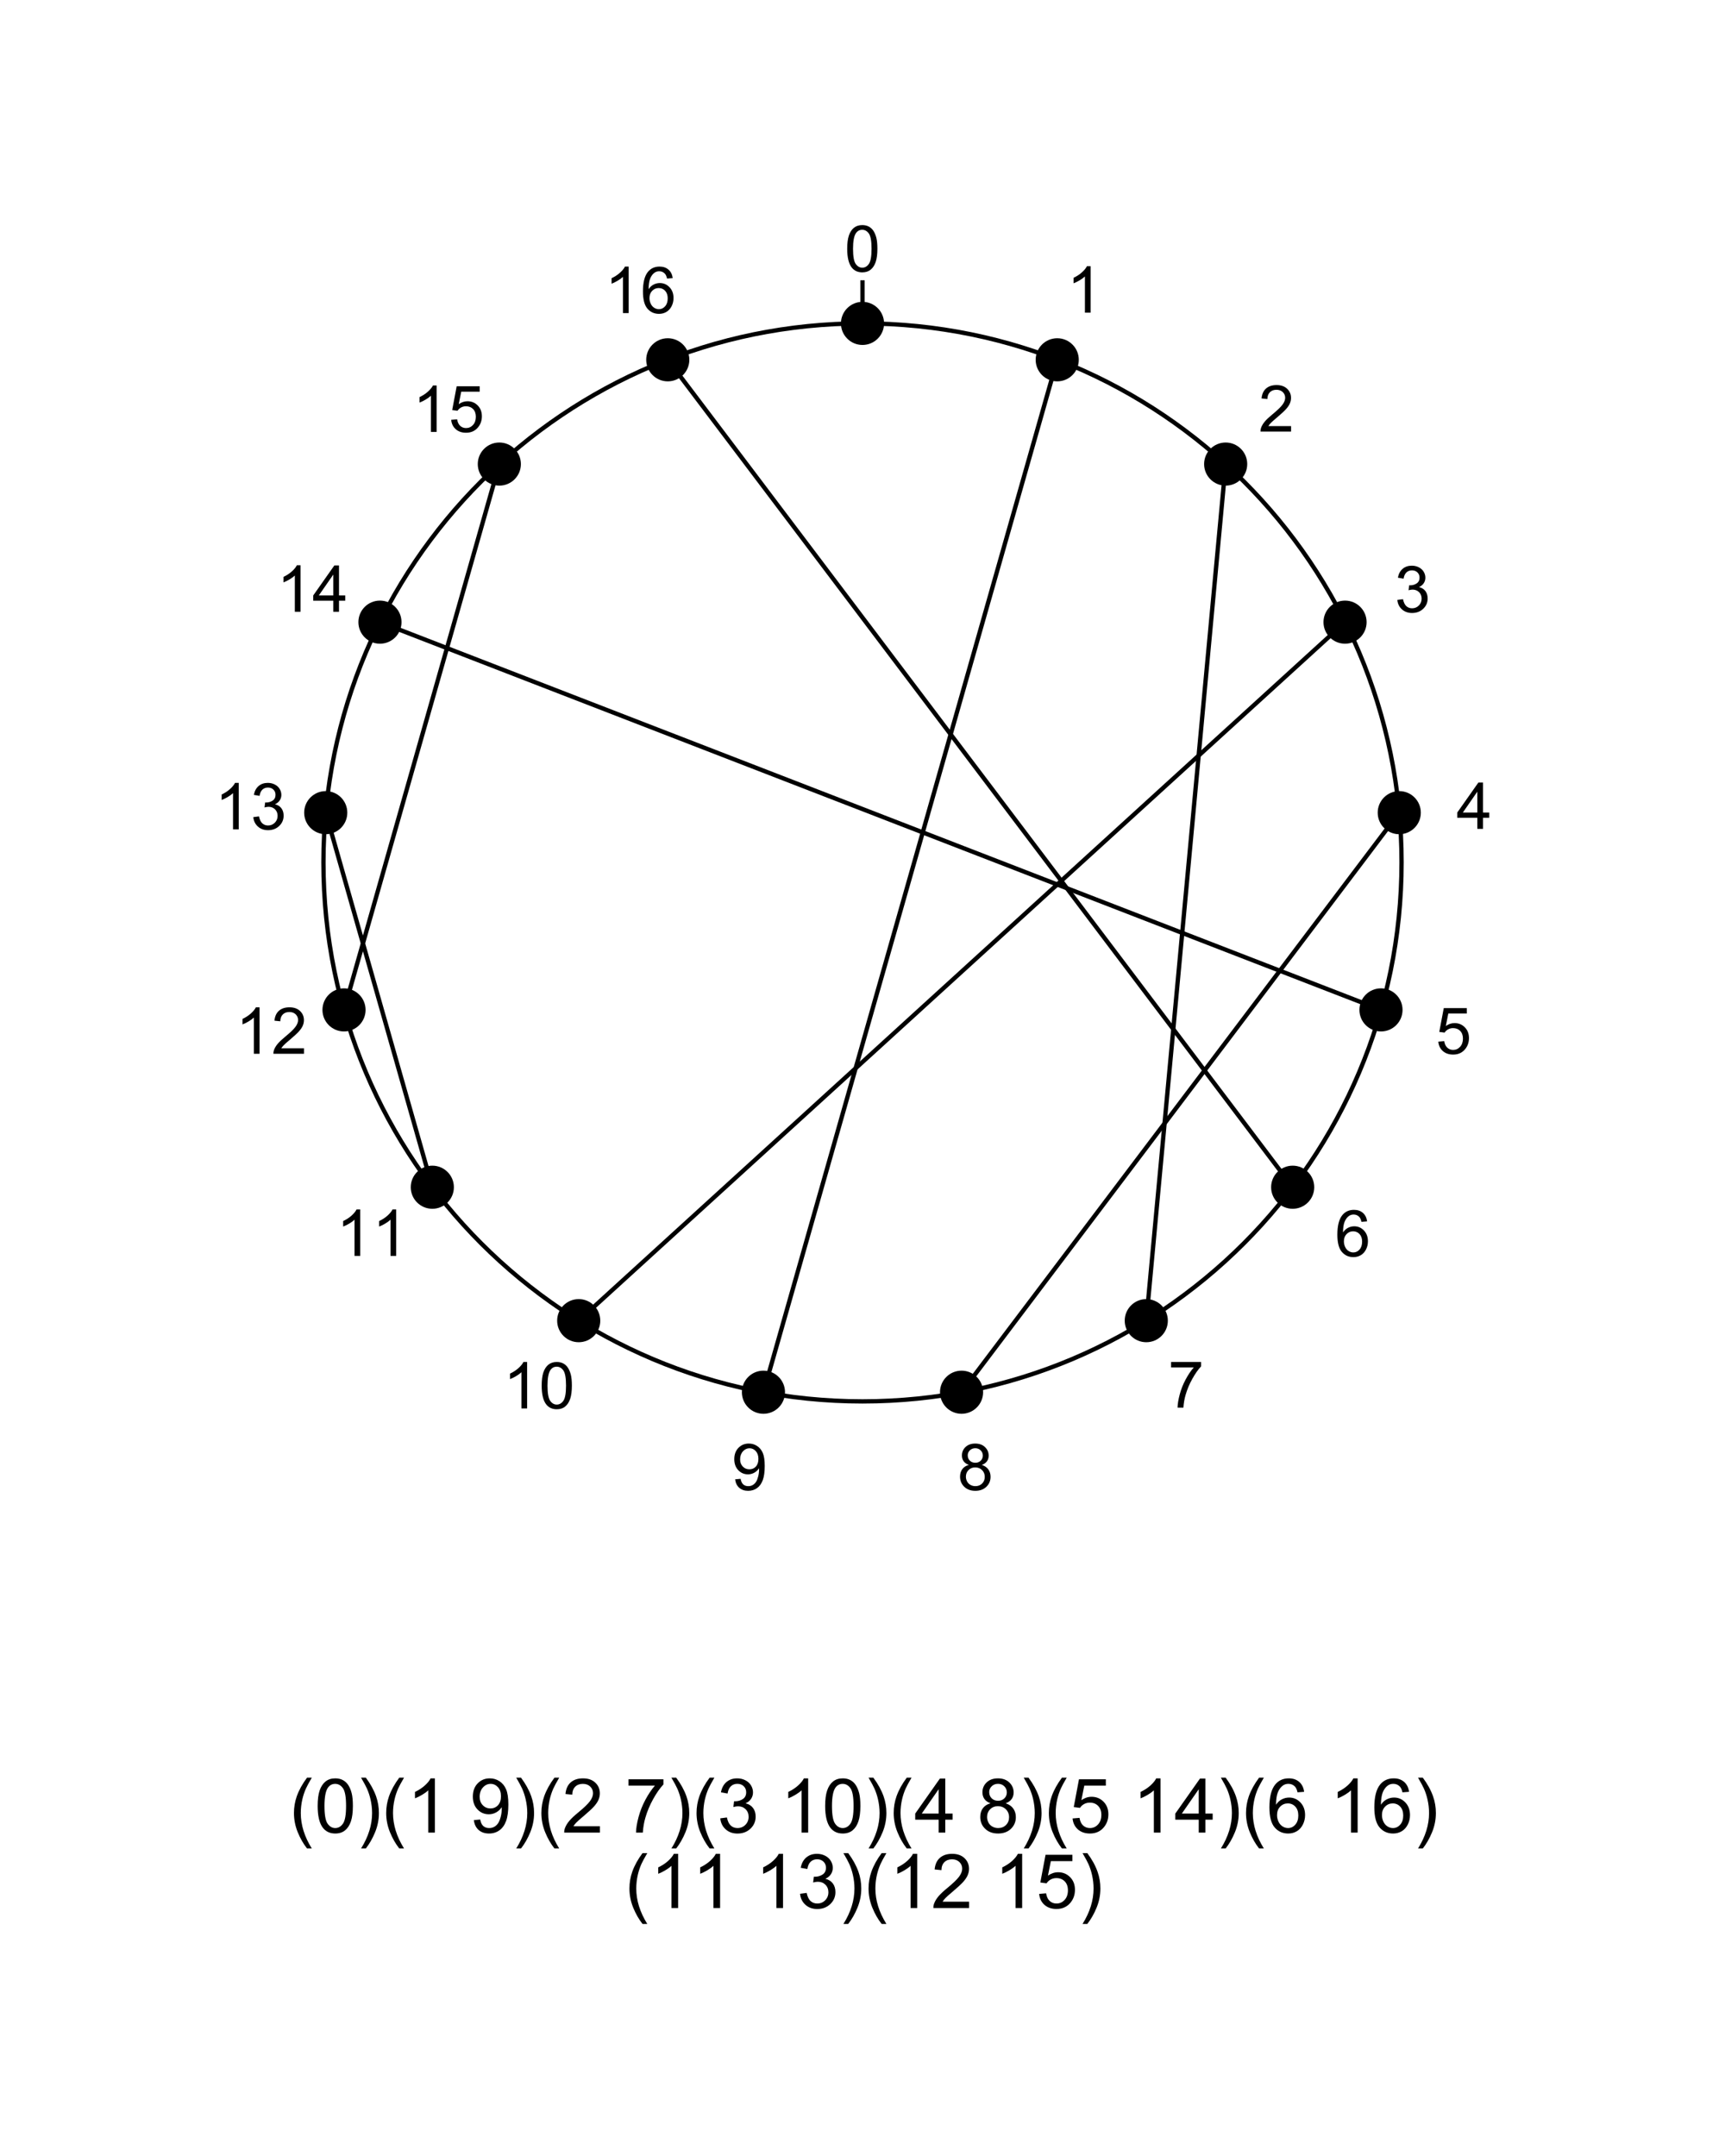 <?xml version="1.0" encoding="UTF-8"?>
<svg xmlns="http://www.w3.org/2000/svg" xmlns:xlink="http://www.w3.org/1999/xlink" width="800" height="1000" viewBox="0 0 800 1000">
<defs>
<g>
<g id="glyph-0-0">
<path d="M 3.75 0 L 3.75 -18.75 L 18.75 -18.75 L 18.75 0 L 3.75 0 M 4.219 -0.469 L 18.281 -0.469 L 18.281 -18.281 L 4.219 -18.281 Z M 4.219 -0.469 "/>
</g>
<g id="glyph-0-1">
<path d="M 1.246 -10.59 C 1.246 -13.129 1.508 -15.172 2.027 -16.723 C 2.551 -18.27 3.328 -19.461 4.359 -20.305 C 5.387 -21.141 6.684 -21.562 8.246 -21.562 C 9.398 -21.562 10.41 -21.332 11.281 -20.867 C 12.148 -20.402 12.867 -19.734 13.434 -18.859 C 14 -17.984 14.441 -16.922 14.766 -15.668 C 15.086 -14.41 15.25 -12.719 15.25 -10.59 C 15.25 -8.07 14.988 -6.039 14.473 -4.488 C 13.953 -2.941 13.18 -1.746 12.152 -0.902 C 11.121 -0.055 9.82 0.367 8.246 0.367 C 6.176 0.367 4.551 -0.375 3.367 -1.859 C 1.953 -3.648 1.246 -6.559 1.246 -10.59 M 3.953 -10.59 C 3.953 -7.066 4.367 -4.719 5.191 -3.551 C 6.02 -2.387 7.035 -1.801 8.246 -1.801 C 9.457 -1.801 10.477 -2.387 11.301 -3.559 C 12.125 -4.73 12.539 -7.074 12.539 -10.59 C 12.539 -14.125 12.125 -16.477 11.301 -17.637 C 10.477 -18.797 9.449 -19.379 8.219 -19.379 C 7.008 -19.379 6.039 -18.867 5.316 -17.844 C 4.41 -16.531 3.953 -14.117 3.953 -10.59 Z M 3.953 -10.59 "/>
</g>
<g id="glyph-0-2">
<path d="M 11.176 0 L 8.539 0 L 8.539 -16.801 C 7.906 -16.195 7.074 -15.59 6.043 -14.984 C 5.012 -14.379 4.086 -13.926 3.266 -13.625 L 3.266 -16.172 C 4.742 -16.867 6.031 -17.703 7.133 -18.691 C 8.238 -19.68 9.02 -20.633 9.477 -21.562 L 11.176 -21.562 Z M 11.176 0 "/>
</g>
<g id="glyph-0-3">
<path d="M 15.102 -2.535 L 15.102 0 L 0.906 0 C 0.887 -0.633 0.992 -1.246 1.215 -1.832 C 1.578 -2.797 2.156 -3.75 2.953 -4.688 C 3.746 -5.625 4.898 -6.707 6.402 -7.938 C 8.734 -9.852 10.312 -11.371 11.133 -12.488 C 11.953 -13.605 12.363 -14.664 12.363 -15.66 C 12.363 -16.703 11.988 -17.586 11.242 -18.305 C 10.496 -19.02 9.523 -19.379 8.32 -19.379 C 7.051 -19.379 6.035 -19 5.273 -18.238 C 4.512 -17.477 4.125 -16.422 4.117 -15.074 L 1.406 -15.352 C 1.59 -17.375 2.289 -18.914 3.5 -19.973 C 4.711 -21.031 6.336 -21.562 8.379 -21.562 C 10.438 -21.562 12.07 -20.992 13.273 -19.848 C 14.473 -18.707 15.074 -17.289 15.074 -15.602 C 15.074 -14.742 14.898 -13.895 14.547 -13.066 C 14.195 -12.234 13.609 -11.363 12.797 -10.445 C 11.98 -9.527 10.625 -8.266 8.73 -6.664 C 7.148 -5.336 6.133 -4.438 5.684 -3.961 C 5.234 -3.488 4.863 -3.012 4.57 -2.535 Z M 15.102 -2.535 "/>
</g>
<g id="glyph-0-4">
<path d="M 1.258 -5.668 L 3.898 -6.02 C 4.199 -4.527 4.715 -3.449 5.441 -2.789 C 6.168 -2.133 7.055 -1.801 8.102 -1.801 C 9.34 -1.801 10.387 -2.23 11.242 -3.09 C 12.098 -3.949 12.523 -5.016 12.523 -6.285 C 12.523 -7.496 12.129 -8.492 11.336 -9.281 C 10.547 -10.066 9.539 -10.461 8.32 -10.461 C 7.82 -10.461 7.203 -10.359 6.461 -10.164 L 6.754 -12.48 C 6.93 -12.461 7.07 -12.449 7.18 -12.453 C 8.301 -12.449 9.312 -12.742 10.211 -13.328 C 11.109 -13.914 11.559 -14.82 11.559 -16.039 C 11.559 -17.008 11.23 -17.809 10.578 -18.441 C 9.922 -19.078 9.078 -19.395 8.043 -19.395 C 7.016 -19.395 6.16 -19.07 5.477 -18.43 C 4.797 -17.781 4.355 -16.816 4.16 -15.527 L 1.523 -15.996 C 1.844 -17.766 2.578 -19.133 3.719 -20.105 C 4.863 -21.078 6.285 -21.562 7.984 -21.562 C 9.156 -21.562 10.234 -21.312 11.219 -20.809 C 12.207 -20.305 12.961 -19.617 13.484 -18.75 C 14.008 -17.883 14.266 -16.957 14.266 -15.98 C 14.266 -15.055 14.02 -14.207 13.52 -13.445 C 13.023 -12.684 12.285 -12.078 11.309 -11.633 C 12.578 -11.336 13.562 -10.73 14.266 -9.809 C 14.969 -8.883 15.32 -7.73 15.32 -6.344 C 15.32 -4.469 14.637 -2.879 13.273 -1.574 C 11.906 -0.27 10.176 0.379 8.086 0.383 C 6.203 0.379 4.637 -0.18 3.391 -1.305 C 2.145 -2.426 1.434 -3.883 1.258 -5.668 Z M 1.258 -5.668 "/>
</g>
<g id="glyph-0-5">
<path d="M 9.695 0 L 9.695 -5.141 L 0.383 -5.141 L 0.383 -7.559 L 10.18 -21.477 L 12.336 -21.477 L 12.336 -7.559 L 15.234 -7.559 L 15.234 -5.141 L 12.336 -5.141 L 12.336 0 L 9.695 0 M 9.695 -7.559 L 9.695 -17.242 L 2.973 -7.559 Z M 9.695 -7.559 "/>
</g>
<g id="glyph-0-6">
<path d="M 1.246 -5.625 L 4.016 -5.859 C 4.219 -4.512 4.695 -3.5 5.441 -2.82 C 6.188 -2.141 7.09 -1.801 8.145 -1.801 C 9.414 -1.801 10.488 -2.281 11.367 -3.238 C 12.246 -4.195 12.684 -5.465 12.688 -7.047 C 12.684 -8.551 12.262 -9.734 11.418 -10.605 C 10.574 -11.477 9.469 -11.91 8.102 -11.91 C 7.25 -11.91 6.484 -11.715 5.801 -11.332 C 5.117 -10.945 4.578 -10.445 4.188 -9.828 L 1.715 -10.152 L 3.793 -21.18 L 14.473 -21.18 L 14.473 -18.664 L 5.902 -18.664 L 4.746 -12.891 C 6.035 -13.789 7.387 -14.238 8.805 -14.238 C 10.68 -14.238 12.262 -13.59 13.551 -12.289 C 14.84 -10.992 15.484 -9.32 15.484 -7.281 C 15.484 -5.336 14.918 -3.656 13.785 -2.242 C 12.406 -0.504 10.527 0.367 8.145 0.367 C 6.191 0.367 4.598 -0.18 3.363 -1.273 C 2.125 -2.367 1.422 -3.82 1.246 -5.625 Z M 1.246 -5.625 "/>
</g>
<g id="glyph-0-7">
<path d="M 14.926 -16.215 L 12.305 -16.012 C 12.07 -17.047 11.738 -17.797 11.309 -18.266 C 10.594 -19.02 9.719 -19.395 8.672 -19.395 C 7.832 -19.395 7.094 -19.16 6.461 -18.691 C 5.629 -18.086 4.977 -17.203 4.496 -16.039 C 4.02 -14.879 3.77 -13.223 3.75 -11.074 C 4.383 -12.039 5.16 -12.758 6.078 -13.227 C 6.996 -13.695 7.957 -13.93 8.965 -13.93 C 10.723 -13.93 12.219 -13.285 13.453 -11.988 C 14.691 -10.695 15.309 -9.023 15.309 -6.973 C 15.309 -5.625 15.016 -4.371 14.438 -3.215 C 13.855 -2.059 13.055 -1.172 12.039 -0.555 C 11.023 0.059 9.875 0.367 8.586 0.367 C 6.387 0.367 4.594 -0.441 3.207 -2.059 C 1.82 -3.676 1.129 -6.336 1.129 -10.047 C 1.129 -14.199 1.895 -17.219 3.43 -19.102 C 4.766 -20.742 6.566 -21.562 8.832 -21.562 C 10.523 -21.562 11.906 -21.09 12.984 -20.141 C 14.066 -19.195 14.711 -17.887 14.926 -16.215 M 4.16 -6.957 C 4.16 -6.051 4.352 -5.18 4.738 -4.352 C 5.125 -3.52 5.664 -2.887 6.359 -2.453 C 7.051 -2.02 7.777 -1.801 8.539 -1.801 C 9.652 -1.801 10.609 -2.25 11.41 -3.148 C 12.211 -4.047 12.613 -5.27 12.613 -6.812 C 12.613 -8.297 12.215 -9.465 11.426 -10.32 C 10.633 -11.176 9.641 -11.602 8.438 -11.602 C 7.246 -11.602 6.234 -11.176 5.406 -10.32 C 4.574 -9.465 4.16 -8.344 4.16 -6.957 Z M 4.16 -6.957 "/>
</g>
<g id="glyph-0-8">
<path d="M 1.422 -18.664 L 1.422 -21.195 L 15.32 -21.195 L 15.32 -19.145 C 13.953 -17.691 12.602 -15.758 11.258 -13.344 C 9.914 -10.934 8.875 -8.453 8.145 -5.902 C 7.617 -4.105 7.281 -2.137 7.133 0 L 4.422 0 C 4.453 -1.688 4.785 -3.73 5.422 -6.125 C 6.055 -8.516 6.965 -10.824 8.152 -13.043 C 9.34 -15.266 10.602 -17.141 11.938 -18.664 Z M 1.422 -18.664 "/>
</g>
<g id="glyph-0-9">
<path d="M 5.305 -11.645 C 4.211 -12.047 3.398 -12.617 2.871 -13.359 C 2.344 -14.102 2.078 -14.988 2.078 -16.023 C 2.078 -17.586 2.641 -18.902 3.766 -19.965 C 4.887 -21.031 6.383 -21.562 8.246 -21.562 C 10.121 -21.562 11.633 -21.02 12.773 -19.93 C 13.914 -18.84 14.488 -17.516 14.488 -15.953 C 14.488 -14.957 14.227 -14.09 13.703 -13.352 C 13.18 -12.613 12.387 -12.047 11.324 -11.645 C 12.641 -11.215 13.645 -10.523 14.332 -9.566 C 15.023 -8.609 15.367 -7.465 15.367 -6.137 C 15.367 -4.301 14.715 -2.758 13.418 -1.508 C 12.117 -0.258 10.41 0.367 8.289 0.367 C 6.172 0.367 4.461 -0.262 3.164 -1.516 C 1.867 -2.77 1.215 -4.336 1.215 -6.211 C 1.215 -7.605 1.57 -8.777 2.277 -9.719 C 2.984 -10.66 3.992 -11.305 5.305 -11.645 M 4.773 -16.113 C 4.773 -15.098 5.102 -14.266 5.758 -13.625 C 6.41 -12.977 7.262 -12.656 8.305 -12.656 C 9.32 -12.656 10.152 -12.977 10.805 -13.617 C 11.453 -14.254 11.777 -15.039 11.777 -15.969 C 11.777 -16.934 11.441 -17.746 10.773 -18.406 C 10.105 -19.066 9.273 -19.395 8.277 -19.395 C 7.27 -19.395 6.434 -19.07 5.773 -18.43 C 5.109 -17.781 4.773 -17.012 4.773 -16.113 M 3.926 -6.195 C 3.926 -5.445 4.105 -4.719 4.461 -4.016 C 4.816 -3.312 5.348 -2.766 6.051 -2.379 C 6.754 -1.996 7.508 -1.801 8.32 -1.801 C 9.578 -1.801 10.621 -2.207 11.441 -3.016 C 12.262 -3.828 12.672 -4.859 12.672 -6.109 C 12.672 -7.379 12.25 -8.43 11.402 -9.258 C 10.559 -10.086 9.5 -10.504 8.234 -10.504 C 6.992 -10.504 5.965 -10.094 5.148 -9.273 C 4.332 -8.453 3.926 -7.426 3.926 -6.195 Z M 3.926 -6.195 "/>
</g>
<g id="glyph-0-10">
<path d="M 1.641 -4.965 L 4.176 -5.199 C 4.391 -4.008 4.801 -3.145 5.406 -2.609 C 6.012 -2.07 6.785 -1.801 7.734 -1.801 C 8.547 -1.801 9.254 -1.988 9.867 -2.359 C 10.477 -2.73 10.977 -3.227 11.367 -3.844 C 11.758 -4.465 12.086 -5.305 12.348 -6.359 C 12.613 -7.41 12.742 -8.484 12.742 -9.578 C 12.742 -9.695 12.738 -9.875 12.73 -10.109 C 12.203 -9.266 11.48 -8.586 10.57 -8.062 C 9.656 -7.543 8.668 -7.281 7.602 -7.281 C 5.824 -7.281 4.32 -7.926 3.09 -9.215 C 1.859 -10.504 1.246 -12.203 1.246 -14.312 C 1.246 -16.488 1.887 -18.242 3.172 -19.57 C 4.457 -20.898 6.062 -21.562 8 -21.562 C 9.395 -21.562 10.672 -21.188 11.828 -20.434 C 12.984 -19.684 13.863 -18.609 14.465 -17.219 C 15.066 -15.828 15.367 -13.812 15.367 -11.176 C 15.367 -8.434 15.066 -6.246 14.473 -4.621 C 13.875 -2.996 12.992 -1.758 11.812 -0.906 C 10.637 -0.059 9.258 0.367 7.676 0.367 C 5.996 0.367 4.625 -0.102 3.559 -1.031 C 2.496 -1.965 1.855 -3.277 1.641 -4.965 M 12.438 -14.445 C 12.438 -15.957 12.035 -17.156 11.227 -18.047 C 10.422 -18.938 9.453 -19.379 8.32 -19.379 C 7.148 -19.379 6.129 -18.902 5.258 -17.945 C 4.391 -16.988 3.953 -15.746 3.953 -14.223 C 3.953 -12.855 4.367 -11.746 5.191 -10.891 C 6.02 -10.035 7.035 -9.609 8.246 -9.609 C 9.469 -9.609 10.473 -10.035 11.258 -10.891 C 12.043 -11.746 12.438 -12.93 12.438 -14.445 Z M 12.438 -14.445 "/>
</g>
<g id="glyph-1-0">
<path d="M 4.375 0 L 4.375 -21.875 L 21.875 -21.875 L 21.875 0 L 4.375 0 M 4.922 -0.547 L 21.328 -0.547 L 21.328 -21.328 L 4.922 -21.328 Z M 4.922 -0.547 "/>
</g>
<g id="glyph-1-1">
<path d="M 8.188 7.367 C 6.488 5.223 5.055 2.719 3.879 -0.152 C 2.707 -3.023 2.117 -6 2.117 -9.074 C 2.117 -11.785 2.559 -14.383 3.434 -16.867 C 4.461 -19.75 6.043 -22.621 8.188 -25.48 L 10.391 -25.48 C 9.012 -23.109 8.102 -21.418 7.656 -20.406 C 6.961 -18.832 6.414 -17.191 6.016 -15.484 C 5.527 -13.352 5.281 -11.211 5.281 -9.059 C 5.281 -3.578 6.984 1.898 10.391 7.367 Z M 8.188 7.367 "/>
</g>
<g id="glyph-1-2">
<path d="M 1.453 -12.355 C 1.453 -15.316 1.758 -17.703 2.367 -19.508 C 2.977 -21.312 3.883 -22.707 5.086 -23.688 C 6.285 -24.668 7.797 -25.156 9.621 -25.156 C 10.965 -25.156 12.145 -24.887 13.16 -24.344 C 14.172 -23.805 15.012 -23.023 15.672 -22.004 C 16.332 -20.984 16.852 -19.742 17.227 -18.277 C 17.602 -16.812 17.789 -14.84 17.789 -12.355 C 17.789 -9.418 17.488 -7.043 16.883 -5.238 C 16.281 -3.434 15.379 -2.035 14.176 -1.051 C 12.973 -0.066 11.457 0.426 9.621 0.426 C 7.207 0.426 5.309 -0.438 3.93 -2.172 C 2.277 -4.254 1.453 -7.652 1.453 -12.355 M 4.613 -12.355 C 4.613 -8.242 5.094 -5.504 6.059 -4.145 C 7.02 -2.781 8.207 -2.102 9.621 -2.102 C 11.035 -2.102 12.223 -2.785 13.184 -4.152 C 14.148 -5.52 14.629 -8.254 14.629 -12.355 C 14.629 -16.48 14.148 -19.219 13.184 -20.578 C 12.223 -21.934 11.023 -22.609 9.586 -22.609 C 8.176 -22.609 7.047 -22.012 6.203 -20.816 C 5.145 -19.289 4.613 -16.469 4.613 -12.355 Z M 4.613 -12.355 "/>
</g>
<g id="glyph-1-3">
<path d="M 4.324 7.367 L 2.117 7.367 C 5.527 1.898 7.23 -3.578 7.23 -9.059 C 7.23 -11.199 6.984 -13.324 6.492 -15.434 C 6.105 -17.141 5.566 -18.781 4.871 -20.355 C 4.426 -21.379 3.508 -23.09 2.117 -25.48 L 4.324 -25.48 C 6.465 -22.621 8.051 -19.75 9.074 -16.867 C 9.953 -14.383 10.391 -11.785 10.391 -9.074 C 10.391 -6 9.801 -3.023 8.621 -0.152 C 7.441 2.719 6.012 5.223 4.324 7.367 Z M 4.324 7.367 "/>
</g>
<g id="glyph-1-4">
<path d="M 13.039 0 L 9.965 0 L 9.965 -19.602 C 9.223 -18.895 8.25 -18.188 7.051 -17.484 C 5.848 -16.777 4.77 -16.246 3.812 -15.895 L 3.812 -18.867 C 5.531 -19.676 7.035 -20.656 8.324 -21.805 C 9.609 -22.957 10.523 -24.074 11.059 -25.156 L 13.039 -25.156 Z M 13.039 0 "/>
</g>
<g id="glyph-1-5">
</g>
<g id="glyph-1-6">
<path d="M 1.914 -5.793 L 4.871 -6.066 C 5.121 -4.676 5.602 -3.668 6.305 -3.043 C 7.012 -2.414 7.918 -2.102 9.023 -2.102 C 9.969 -2.102 10.797 -2.32 11.512 -2.75 C 12.223 -3.184 12.805 -3.762 13.262 -4.484 C 13.719 -5.211 14.098 -6.188 14.406 -7.418 C 14.715 -8.648 14.867 -9.902 14.867 -11.176 C 14.867 -11.312 14.863 -11.52 14.852 -11.793 C 14.234 -10.812 13.395 -10.016 12.332 -9.406 C 11.266 -8.797 10.113 -8.492 8.871 -8.492 C 6.797 -8.492 5.043 -9.246 3.605 -10.75 C 2.172 -12.254 1.453 -14.234 1.453 -16.695 C 1.453 -19.238 2.203 -21.281 3.699 -22.832 C 5.199 -24.383 7.074 -25.156 9.332 -25.156 C 10.961 -25.156 12.449 -24.719 13.801 -23.84 C 15.148 -22.965 16.176 -21.711 16.875 -20.09 C 17.578 -18.465 17.926 -16.117 17.926 -13.039 C 17.926 -9.84 17.578 -7.289 16.883 -5.391 C 16.191 -3.496 15.156 -2.051 13.781 -1.059 C 12.41 -0.07 10.801 0.426 8.953 0.426 C 6.996 0.426 5.395 -0.117 4.152 -1.203 C 2.91 -2.293 2.164 -3.824 1.914 -5.793 M 14.508 -16.852 C 14.508 -18.617 14.039 -20.02 13.098 -21.055 C 12.16 -22.09 11.027 -22.609 9.707 -22.609 C 8.34 -22.609 7.148 -22.051 6.137 -20.934 C 5.121 -19.82 4.613 -18.371 4.613 -16.594 C 4.613 -15 5.094 -13.703 6.059 -12.707 C 7.02 -11.711 8.207 -11.211 9.621 -11.211 C 11.047 -11.211 12.215 -11.711 13.133 -12.707 C 14.051 -13.703 14.508 -15.086 14.508 -16.852 Z M 14.508 -16.852 "/>
</g>
<g id="glyph-1-7">
<path d="M 17.621 -2.957 L 17.621 0 L 1.059 0 C 1.035 -0.742 1.156 -1.453 1.418 -2.137 C 1.84 -3.266 2.516 -4.375 3.445 -5.469 C 4.371 -6.562 5.715 -7.828 7.469 -9.262 C 10.191 -11.496 12.031 -13.266 12.988 -14.57 C 13.945 -15.875 14.422 -17.105 14.422 -18.27 C 14.422 -19.488 13.988 -20.516 13.117 -21.355 C 12.246 -22.191 11.109 -22.609 9.707 -22.609 C 8.227 -22.609 7.039 -22.164 6.152 -21.277 C 5.266 -20.387 4.812 -19.156 4.801 -17.586 L 1.641 -17.91 C 1.855 -20.27 2.672 -22.066 4.086 -23.301 C 5.496 -24.539 7.395 -25.156 9.773 -25.156 C 12.18 -25.156 14.082 -24.488 15.484 -23.156 C 16.883 -21.824 17.586 -20.172 17.586 -18.199 C 17.586 -17.199 17.379 -16.211 16.969 -15.242 C 16.559 -14.277 15.879 -13.258 14.93 -12.184 C 13.977 -11.113 12.395 -9.645 10.188 -7.777 C 8.34 -6.227 7.156 -5.176 6.633 -4.621 C 6.105 -4.07 5.672 -3.516 5.332 -2.957 Z M 17.621 -2.957 "/>
</g>
<g id="glyph-1-8">
<path d="M 1.656 -21.773 L 1.656 -24.73 L 17.875 -24.73 L 17.875 -22.336 C 16.281 -20.641 14.699 -18.383 13.133 -15.57 C 11.566 -12.754 10.355 -9.859 9.5 -6.887 C 8.887 -4.789 8.492 -2.496 8.324 0 L 5.16 0 C 5.195 -1.973 5.582 -4.352 6.324 -7.145 C 7.062 -9.934 8.125 -12.625 9.512 -15.219 C 10.895 -17.809 12.367 -19.996 13.93 -21.773 Z M 1.656 -21.773 "/>
</g>
<g id="glyph-1-9">
<path d="M 1.469 -6.613 L 4.547 -7.023 C 4.898 -5.281 5.5 -4.023 6.348 -3.254 C 7.199 -2.488 8.23 -2.102 9.449 -2.102 C 10.898 -2.102 12.121 -2.602 13.117 -3.605 C 14.113 -4.609 14.613 -5.852 14.613 -7.332 C 14.613 -8.746 14.148 -9.91 13.227 -10.828 C 12.305 -11.742 11.133 -12.203 9.707 -12.203 C 9.125 -12.203 8.402 -12.09 7.535 -11.859 L 7.879 -14.562 C 8.082 -14.539 8.25 -14.527 8.375 -14.527 C 9.684 -14.527 10.863 -14.867 11.91 -15.551 C 12.961 -16.234 13.484 -17.289 13.484 -18.715 C 13.484 -19.84 13.102 -20.777 12.34 -21.516 C 11.574 -22.258 10.59 -22.625 9.383 -22.625 C 8.188 -22.625 7.188 -22.25 6.391 -21.5 C 5.594 -20.746 5.082 -19.617 4.852 -18.117 L 1.777 -18.664 C 2.152 -20.723 3.008 -22.32 4.34 -23.457 C 5.672 -24.59 7.332 -25.156 9.312 -25.156 C 10.68 -25.156 11.941 -24.863 13.09 -24.277 C 14.242 -23.688 15.121 -22.891 15.73 -21.875 C 16.34 -20.859 16.645 -19.785 16.645 -18.645 C 16.645 -17.562 16.355 -16.578 15.773 -15.688 C 15.191 -14.801 14.332 -14.094 13.195 -13.57 C 14.676 -13.227 15.824 -12.52 16.645 -11.441 C 17.465 -10.363 17.875 -9.02 17.875 -7.398 C 17.875 -5.211 17.078 -3.359 15.484 -1.836 C 13.887 -0.316 11.871 0.445 9.434 0.445 C 7.234 0.445 5.41 -0.211 3.957 -1.52 C 2.504 -2.832 1.676 -4.527 1.469 -6.613 Z M 1.469 -6.613 "/>
</g>
<g id="glyph-1-10">
<path d="M 11.312 0 L 11.312 -6 L 0.445 -6 L 0.445 -8.82 L 11.879 -25.055 L 14.391 -25.055 L 14.391 -8.82 L 17.773 -8.82 L 17.773 -6 L 14.391 -6 L 14.391 0 L 11.312 0 M 11.312 -8.82 L 11.312 -20.113 L 3.469 -8.82 Z M 11.312 -8.82 "/>
</g>
<g id="glyph-1-11">
<path d="M 6.188 -13.586 C 4.91 -14.055 3.965 -14.719 3.352 -15.586 C 2.734 -16.453 2.426 -17.488 2.426 -18.695 C 2.426 -20.52 3.082 -22.051 4.391 -23.293 C 5.703 -24.535 7.445 -25.156 9.621 -25.156 C 11.809 -25.156 13.57 -24.52 14.902 -23.25 C 16.234 -21.98 16.902 -20.434 16.902 -18.609 C 16.902 -17.449 16.598 -16.438 15.988 -15.578 C 15.379 -14.719 14.453 -14.055 13.211 -13.586 C 14.75 -13.086 15.918 -12.277 16.723 -11.16 C 17.527 -10.043 17.926 -8.711 17.926 -7.16 C 17.926 -5.02 17.168 -3.219 15.656 -1.762 C 14.141 -0.301 12.145 0.426 9.672 0.426 C 7.199 0.426 5.207 -0.305 3.691 -1.77 C 2.176 -3.234 1.418 -5.059 1.418 -7.246 C 1.418 -8.875 1.832 -10.238 2.656 -11.34 C 3.484 -12.438 4.66 -13.188 6.188 -13.586 M 5.57 -18.797 C 5.57 -17.613 5.953 -16.645 6.715 -15.895 C 7.48 -15.141 8.473 -14.766 9.691 -14.766 C 10.875 -14.766 11.848 -15.141 12.605 -15.887 C 13.363 -16.633 13.738 -17.547 13.742 -18.629 C 13.738 -19.758 13.352 -20.703 12.57 -21.473 C 11.789 -22.242 10.816 -22.625 9.656 -22.625 C 8.48 -22.625 7.508 -22.25 6.734 -21.5 C 5.957 -20.746 5.57 -19.848 5.57 -18.797 M 4.578 -7.23 C 4.578 -6.352 4.789 -5.504 5.203 -4.684 C 5.621 -3.863 6.238 -3.227 7.059 -2.777 C 7.879 -2.328 8.762 -2.102 9.707 -2.102 C 11.176 -2.102 12.391 -2.574 13.348 -3.52 C 14.305 -4.465 14.781 -5.668 14.781 -7.125 C 14.781 -8.609 14.289 -9.832 13.305 -10.801 C 12.32 -11.77 11.086 -12.254 9.605 -12.254 C 8.156 -12.254 6.957 -11.773 6.008 -10.816 C 5.055 -9.859 4.578 -8.664 4.578 -7.23 Z M 4.578 -7.23 "/>
</g>
<g id="glyph-1-12">
<path d="M 1.453 -6.562 L 4.684 -6.836 C 4.922 -5.266 5.477 -4.082 6.348 -3.289 C 7.219 -2.496 8.273 -2.102 9.5 -2.102 C 10.984 -2.102 12.234 -2.66 13.262 -3.777 C 14.289 -4.895 14.801 -6.375 14.801 -8.219 C 14.801 -9.977 14.309 -11.359 13.32 -12.375 C 12.336 -13.387 11.047 -13.895 9.449 -13.895 C 8.461 -13.895 7.566 -13.668 6.766 -13.219 C 5.969 -12.77 5.344 -12.184 4.887 -11.469 L 2 -11.844 L 4.426 -24.711 L 16.883 -24.711 L 16.883 -21.773 L 6.887 -21.773 L 5.539 -15.039 C 7.039 -16.086 8.617 -16.609 10.27 -16.609 C 12.457 -16.609 14.305 -15.855 15.809 -14.34 C 17.312 -12.824 18.062 -10.875 18.062 -8.492 C 18.062 -6.227 17.402 -4.266 16.082 -2.613 C 14.477 -0.586 12.281 0.426 9.5 0.426 C 7.223 0.426 5.363 -0.211 3.922 -1.488 C 2.48 -2.762 1.656 -4.453 1.453 -6.562 Z M 1.453 -6.562 "/>
</g>
<g id="glyph-1-13">
<path d="M 17.414 -18.918 L 14.355 -18.68 C 14.082 -19.887 13.695 -20.766 13.195 -21.312 C 12.363 -22.188 11.336 -22.625 10.117 -22.625 C 9.137 -22.625 8.277 -22.352 7.535 -21.805 C 6.566 -21.102 5.805 -20.07 5.246 -18.715 C 4.688 -17.359 4.398 -15.426 4.375 -12.922 C 5.117 -14.047 6.02 -14.887 7.094 -15.434 C 8.164 -15.98 9.285 -16.254 10.461 -16.254 C 12.508 -16.254 14.254 -15.496 15.695 -13.988 C 17.137 -12.477 17.859 -10.527 17.859 -8.133 C 17.859 -6.562 17.52 -5.102 16.844 -3.75 C 16.164 -2.402 15.234 -1.367 14.047 -0.648 C 12.863 0.066 11.52 0.426 10.016 0.426 C 7.453 0.426 5.359 -0.516 3.742 -2.402 C 2.125 -4.285 1.316 -7.395 1.316 -11.723 C 1.316 -16.566 2.211 -20.086 4 -22.285 C 5.559 -24.199 7.66 -25.156 10.305 -25.156 C 12.277 -25.156 13.891 -24.605 15.148 -23.5 C 16.41 -22.395 17.164 -20.867 17.414 -18.918 M 4.852 -8.117 C 4.852 -7.059 5.078 -6.043 5.527 -5.074 C 5.98 -4.105 6.609 -3.371 7.418 -2.863 C 8.227 -2.355 9.074 -2.102 9.965 -2.102 C 11.262 -2.102 12.379 -2.625 13.312 -3.676 C 14.246 -4.723 14.715 -6.148 14.715 -7.945 C 14.715 -9.68 14.254 -11.043 13.328 -12.039 C 12.406 -13.035 11.246 -13.535 9.844 -13.535 C 8.453 -13.535 7.273 -13.035 6.305 -12.039 C 5.336 -11.043 4.852 -9.734 4.852 -8.117 Z M 4.852 -8.117 "/>
</g>
</g>
</defs>
<path fill="none" stroke-width="2" stroke-linecap="butt" stroke-linejoin="miter" stroke="rgb(0%, 0%, 0%)" stroke-opacity="1" stroke-miterlimit="10" d="M 650 400 C 650 538.07 538.07 650 400 650 C 261.93 650 150 538.07 150 400 C 150 261.93 261.93 150 400 150 C 538.07 150 650 261.93 650 400 "/>
<path fill-rule="nonzero" fill="rgb(0%, 0%, 0%)" fill-opacity="1" d="M 410 150 C 410 155.523 405.523 160 400 160 C 394.477 160 390 155.523 390 150 C 390 144.477 394.477 140 400 140 C 405.523 140 410 144.477 410 150 "/>
<g fill="rgb(0%, 0%, 0%)" fill-opacity="1">
<use xlink:href="#glyph-0-1" x="391.656" y="125.965"/>
</g>
<path fill-rule="nonzero" fill="rgb(0%, 0%, 0%)" fill-opacity="1" d="M 408.34 125.965 L 500.309 166.883 C 500.309 172.406 495.832 176.883 490.309 176.883 C 484.789 176.883 480.309 172.406 480.309 166.883 C 480.309 161.359 484.789 156.883 490.309 156.883 C 495.832 156.883 500.309 161.359 500.309 166.883 "/>
<g fill="rgb(0%, 0%, 0%)" fill-opacity="1">
<use xlink:href="#glyph-0-2" x="494.613" y="145.027"/>
</g>
<path fill-rule="nonzero" fill="rgb(0%, 0%, 0%)" fill-opacity="1" d="M 511.297 145.027 L 578.426 215.246 C 578.426 220.77 573.945 225.246 568.426 225.246 C 562.902 225.246 558.426 220.77 558.426 215.246 C 558.426 209.727 562.902 205.246 568.426 205.246 C 573.945 205.246 578.426 209.727 578.426 215.246 "/>
<g fill="rgb(0%, 0%, 0%)" fill-opacity="1">
<use xlink:href="#glyph-0-3" x="583.66" y="200.164"/>
</g>
<path fill-rule="nonzero" fill="rgb(0%, 0%, 0%)" fill-opacity="1" d="M 600.344 200.164 L 633.789 288.566 C 633.789 294.09 629.312 298.566 623.789 298.566 C 618.27 298.566 613.789 294.09 613.789 288.566 C 613.789 283.043 618.27 278.566 623.789 278.566 C 629.312 278.566 633.789 283.043 633.789 288.566 "/>
<g fill="rgb(0%, 0%, 0%)" fill-opacity="1">
<use xlink:href="#glyph-0-4" x="646.777" y="283.938"/>
</g>
<path fill-rule="nonzero" fill="rgb(0%, 0%, 0%)" fill-opacity="1" d="M 663.461 283.938 L 658.934 376.934 C 658.934 382.457 654.457 386.934 648.934 386.934 C 643.41 386.934 638.934 382.457 638.934 376.934 C 638.934 371.41 643.41 366.934 648.934 366.934 C 654.457 366.934 658.934 371.41 658.934 376.934 "/>
<g fill="rgb(0%, 0%, 0%)" fill-opacity="1">
<use xlink:href="#glyph-0-5" x="675.441" y="384.441"/>
</g>
<path fill-rule="nonzero" fill="rgb(0%, 0%, 0%)" fill-opacity="1" d="M 692.125 384.441 L 650.457 468.414 C 650.457 473.938 645.98 478.414 640.457 478.414 C 634.934 478.414 630.457 473.938 630.457 468.414 C 630.457 462.895 634.934 458.414 640.457 458.414 C 645.98 458.414 650.457 462.895 650.457 468.414 "/>
<g fill="rgb(0%, 0%, 0%)" fill-opacity="1">
<use xlink:href="#glyph-0-6" x="665.777" y="488.77"/>
</g>
<path fill-rule="nonzero" fill="rgb(0%, 0%, 0%)" fill-opacity="1" d="M 682.461 488.77 L 609.504 550.66 C 609.504 556.18 605.027 560.66 599.504 560.66 C 593.98 560.66 589.504 556.18 589.504 550.66 C 589.504 545.137 593.98 540.66 599.504 540.66 C 605.027 540.66 609.504 545.137 609.504 550.66 "/>
<g fill="rgb(0%, 0%, 0%)" fill-opacity="1">
<use xlink:href="#glyph-0-7" x="619.094" y="582.715"/>
</g>
<path fill-rule="nonzero" fill="rgb(0%, 0%, 0%)" fill-opacity="1" d="M 635.777 582.715 L 541.609 612.555 C 541.609 618.078 537.133 622.555 531.609 622.555 C 526.086 622.555 521.609 618.078 521.609 612.555 C 521.609 607.031 526.086 602.555 531.609 602.555 C 537.133 602.555 541.609 607.031 541.609 612.555 "/>
<g fill="rgb(0%, 0%, 0%)" fill-opacity="1">
<use xlink:href="#glyph-0-8" x="541.691" y="652.91"/>
</g>
<path fill-rule="nonzero" fill="rgb(0%, 0%, 0%)" fill-opacity="1" d="M 558.375 652.91 L 455.938 645.742 C 455.938 651.266 451.461 655.742 445.938 655.742 C 440.414 655.742 435.938 651.266 435.938 645.742 C 435.938 640.219 440.414 635.742 445.938 635.742 C 451.461 635.742 455.938 640.219 455.938 645.742 "/>
<g fill="rgb(0%, 0%, 0%)" fill-opacity="1">
<use xlink:href="#glyph-0-9" x="444.027" y="691.113"/>
</g>
<path fill-rule="nonzero" fill="rgb(0%, 0%, 0%)" fill-opacity="1" d="M 460.711 691.113 L 364.062 645.742 C 364.062 651.266 359.586 655.742 354.062 655.742 C 348.539 655.742 344.062 651.266 344.062 645.742 C 344.062 640.219 348.539 635.742 354.062 635.742 C 359.586 635.742 364.062 640.219 364.062 645.742 "/>
<g fill="rgb(0%, 0%, 0%)" fill-opacity="1">
<use xlink:href="#glyph-0-10" x="339.289" y="691.113"/>
</g>
<path fill-rule="nonzero" fill="rgb(0%, 0%, 0%)" fill-opacity="1" d="M 355.973 691.113 L 278.391 612.555 C 278.391 618.078 273.914 622.555 268.391 622.555 C 262.867 622.555 258.391 618.078 258.391 612.555 C 258.391 607.031 262.867 602.555 268.391 602.555 C 273.914 602.555 278.391 607.031 278.391 612.555 "/>
<g fill="rgb(0%, 0%, 0%)" fill-opacity="1">
<use xlink:href="#glyph-0-2" x="233.281" y="653.277"/>
<use xlink:href="#glyph-0-1" x="249.966" y="653.277"/>
</g>
<path fill-rule="nonzero" fill="rgb(0%, 0%, 0%)" fill-opacity="1" d="M 266.648 653.277 L 210.496 550.66 C 210.496 556.18 206.02 560.66 200.496 560.66 C 194.973 560.66 190.496 556.18 190.496 550.66 C 190.496 545.137 194.973 540.66 200.496 540.66 C 206.02 540.66 210.496 545.137 210.496 550.66 "/>
<g fill="rgb(0%, 0%, 0%)" fill-opacity="1">
<use xlink:href="#glyph-0-2" x="155.879" y="582.531"/>
<use xlink:href="#glyph-0-2" x="172.563" y="582.531"/>
</g>
<path fill-rule="nonzero" fill="rgb(0%, 0%, 0%)" fill-opacity="1" d="M 189.25 582.531 L 169.543 468.414 C 169.543 473.938 165.066 478.414 159.543 478.414 C 154.02 478.414 149.543 473.938 149.543 468.414 C 149.543 462.895 154.02 458.414 159.543 458.414 C 165.066 458.414 169.543 462.895 169.543 468.414 "/>
<g fill="rgb(0%, 0%, 0%)" fill-opacity="1">
<use xlink:href="#glyph-0-2" x="109.195" y="488.773"/>
<use xlink:href="#glyph-0-3" x="125.88" y="488.773"/>
</g>
<path fill-rule="nonzero" fill="rgb(0%, 0%, 0%)" fill-opacity="1" d="M 142.562 488.773 L 161.066 376.934 C 161.066 382.457 156.59 386.934 151.066 386.934 C 145.543 386.934 141.066 382.457 141.066 376.934 C 141.066 371.41 145.543 366.934 151.066 366.934 C 156.59 366.934 161.066 371.41 161.066 376.934 "/>
<g fill="rgb(0%, 0%, 0%)" fill-opacity="1">
<use xlink:href="#glyph-0-2" x="99.531" y="384.676"/>
<use xlink:href="#glyph-0-4" x="116.216" y="384.676"/>
</g>
<path fill-rule="nonzero" fill="rgb(0%, 0%, 0%)" fill-opacity="1" d="M 132.898 384.676 L 186.211 288.566 C 186.211 294.09 181.73 298.566 176.211 298.566 C 170.688 298.566 166.211 294.09 166.211 288.566 C 166.211 283.043 170.688 278.566 176.211 278.566 C 181.73 278.566 186.211 283.043 186.211 288.566 "/>
<g fill="rgb(0%, 0%, 0%)" fill-opacity="1">
<use xlink:href="#glyph-0-2" x="128.195" y="283.746"/>
<use xlink:href="#glyph-0-5" x="144.88" y="283.746"/>
</g>
<path fill-rule="nonzero" fill="rgb(0%, 0%, 0%)" fill-opacity="1" d="M 161.562 283.746 L 241.574 215.246 C 241.574 220.77 237.098 225.246 231.574 225.246 C 226.055 225.246 221.574 220.77 221.574 215.246 C 221.574 209.727 226.055 205.246 231.574 205.246 C 237.098 205.246 241.574 209.727 241.574 215.246 "/>
<g fill="rgb(0%, 0%, 0%)" fill-opacity="1">
<use xlink:href="#glyph-0-2" x="191.312" y="200.348"/>
<use xlink:href="#glyph-0-6" x="207.997" y="200.348"/>
</g>
<path fill-rule="nonzero" fill="rgb(0%, 0%, 0%)" fill-opacity="1" d="M 224.68 200.348 L 319.691 166.883 C 319.691 172.406 315.211 176.883 309.691 176.883 C 304.168 176.883 299.691 172.406 299.691 166.883 C 299.691 161.359 304.168 156.883 309.691 156.883 C 315.211 156.883 319.691 161.359 319.691 166.883 "/>
<g fill="rgb(0%, 0%, 0%)" fill-opacity="1">
<use xlink:href="#glyph-0-2" x="280.363" y="145.211"/>
<use xlink:href="#glyph-0-7" x="297.048" y="145.211"/>
</g>
<path fill="none" stroke-width="2" stroke-linecap="butt" stroke-linejoin="miter" stroke="rgb(0%, 0%, 0%)" stroke-opacity="1" stroke-miterlimit="10" d="M 490.309 166.883 L 354.062 645.742 "/>
<path fill="none" stroke-width="2" stroke-linecap="butt" stroke-linejoin="miter" stroke="rgb(0%, 0%, 0%)" stroke-opacity="1" stroke-miterlimit="10" d="M 568.426 215.246 L 531.609 612.555 "/>
<path fill="none" stroke-width="2" stroke-linecap="butt" stroke-linejoin="miter" stroke="rgb(0%, 0%, 0%)" stroke-opacity="1" stroke-miterlimit="10" d="M 623.789 288.566 L 268.391 612.555 "/>
<path fill="none" stroke-width="2" stroke-linecap="butt" stroke-linejoin="miter" stroke="rgb(0%, 0%, 0%)" stroke-opacity="1" stroke-miterlimit="10" d="M 648.934 376.934 L 445.938 645.742 "/>
<path fill="none" stroke-width="2" stroke-linecap="butt" stroke-linejoin="miter" stroke="rgb(0%, 0%, 0%)" stroke-opacity="1" stroke-miterlimit="10" d="M 640.457 468.414 L 176.211 288.566 "/>
<path fill="none" stroke-width="2" stroke-linecap="butt" stroke-linejoin="miter" stroke="rgb(0%, 0%, 0%)" stroke-opacity="1" stroke-miterlimit="10" d="M 599.504 550.66 L 309.691 166.883 "/>
<path fill="none" stroke-width="2" stroke-linecap="butt" stroke-linejoin="miter" stroke="rgb(0%, 0%, 0%)" stroke-opacity="1" stroke-miterlimit="10" d="M 200.496 550.66 L 151.066 376.934 "/>
<path fill="none" stroke-width="2" stroke-linecap="butt" stroke-linejoin="miter" stroke="rgb(0%, 0%, 0%)" stroke-opacity="1" stroke-miterlimit="10" d="M 159.543 468.414 L 231.574 215.246 "/>
<g fill="rgb(0%, 0%, 0%)" fill-opacity="1">
<use xlink:href="#glyph-1-1" x="134.211" y="850"/>
<use xlink:href="#glyph-1-2" x="145.866" y="850"/>
<use xlink:href="#glyph-1-3" x="165.332" y="850"/>
<use xlink:href="#glyph-1-1" x="176.987" y="850"/>
<use xlink:href="#glyph-1-4" x="188.642" y="850"/>
<use xlink:href="#glyph-1-5" x="208.107" y="850"/>
<use xlink:href="#glyph-1-6" x="217.832" y="850"/>
<use xlink:href="#glyph-1-3" x="237.297" y="850"/>
<use xlink:href="#glyph-1-1" x="248.952" y="850"/>
<use xlink:href="#glyph-1-7" x="260.607" y="850"/>
<use xlink:href="#glyph-1-5" x="280.073" y="850"/>
<use xlink:href="#glyph-1-8" x="289.797" y="850"/>
<use xlink:href="#glyph-1-3" x="309.262" y="850"/>
<use xlink:href="#glyph-1-1" x="320.917" y="850"/>
<use xlink:href="#glyph-1-9" x="332.573" y="850"/>
<use xlink:href="#glyph-1-5" x="352.038" y="850"/>
<use xlink:href="#glyph-1-4" x="361.762" y="850"/>
<use xlink:href="#glyph-1-2" x="381.228" y="850"/>
<use xlink:href="#glyph-1-3" x="400.693" y="850"/>
<use xlink:href="#glyph-1-1" x="412.348" y="850"/>
<use xlink:href="#glyph-1-10" x="424.003" y="850"/>
<use xlink:href="#glyph-1-5" x="443.469" y="850"/>
<use xlink:href="#glyph-1-11" x="453.193" y="850"/>
<use xlink:href="#glyph-1-3" x="472.658" y="850"/>
<use xlink:href="#glyph-1-1" x="484.313" y="850"/>
<use xlink:href="#glyph-1-12" x="495.969" y="850"/>
<use xlink:href="#glyph-1-5" x="515.434" y="850"/>
<use xlink:href="#glyph-1-4" x="525.158" y="850"/>
<use xlink:href="#glyph-1-10" x="544.624" y="850"/>
<use xlink:href="#glyph-1-3" x="564.089" y="850"/>
<use xlink:href="#glyph-1-1" x="575.744" y="850"/>
<use xlink:href="#glyph-1-13" x="587.399" y="850"/>
<use xlink:href="#glyph-1-5" x="606.865" y="850"/>
<use xlink:href="#glyph-1-4" x="616.589" y="850"/>
<use xlink:href="#glyph-1-13" x="636.054" y="850"/>
<use xlink:href="#glyph-1-3" x="655.52" y="850"/>
</g>
<g fill="rgb(0%, 0%, 0%)" fill-opacity="1">
<use xlink:href="#glyph-1-1" x="289.797" y="885"/>
<use xlink:href="#glyph-1-4" x="301.452" y="885"/>
<use xlink:href="#glyph-1-4" x="320.917" y="885"/>
<use xlink:href="#glyph-1-5" x="340.383" y="885"/>
<use xlink:href="#glyph-1-4" x="350.107" y="885"/>
<use xlink:href="#glyph-1-9" x="369.572" y="885"/>
<use xlink:href="#glyph-1-3" x="389.038" y="885"/>
<use xlink:href="#glyph-1-1" x="400.693" y="885"/>
<use xlink:href="#glyph-1-4" x="412.348" y="885"/>
<use xlink:href="#glyph-1-7" x="431.813" y="885"/>
<use xlink:href="#glyph-1-5" x="451.279" y="885"/>
<use xlink:href="#glyph-1-4" x="461.003" y="885"/>
<use xlink:href="#glyph-1-12" x="480.468" y="885"/>
<use xlink:href="#glyph-1-3" x="499.934" y="885"/>
</g>
<path fill="none" stroke-width="2" stroke-linecap="butt" stroke-linejoin="miter" stroke="rgb(0%, 0%, 0%)" stroke-opacity="1" stroke-miterlimit="10" d="M 400 150 L 400 130 "/>
</svg>

